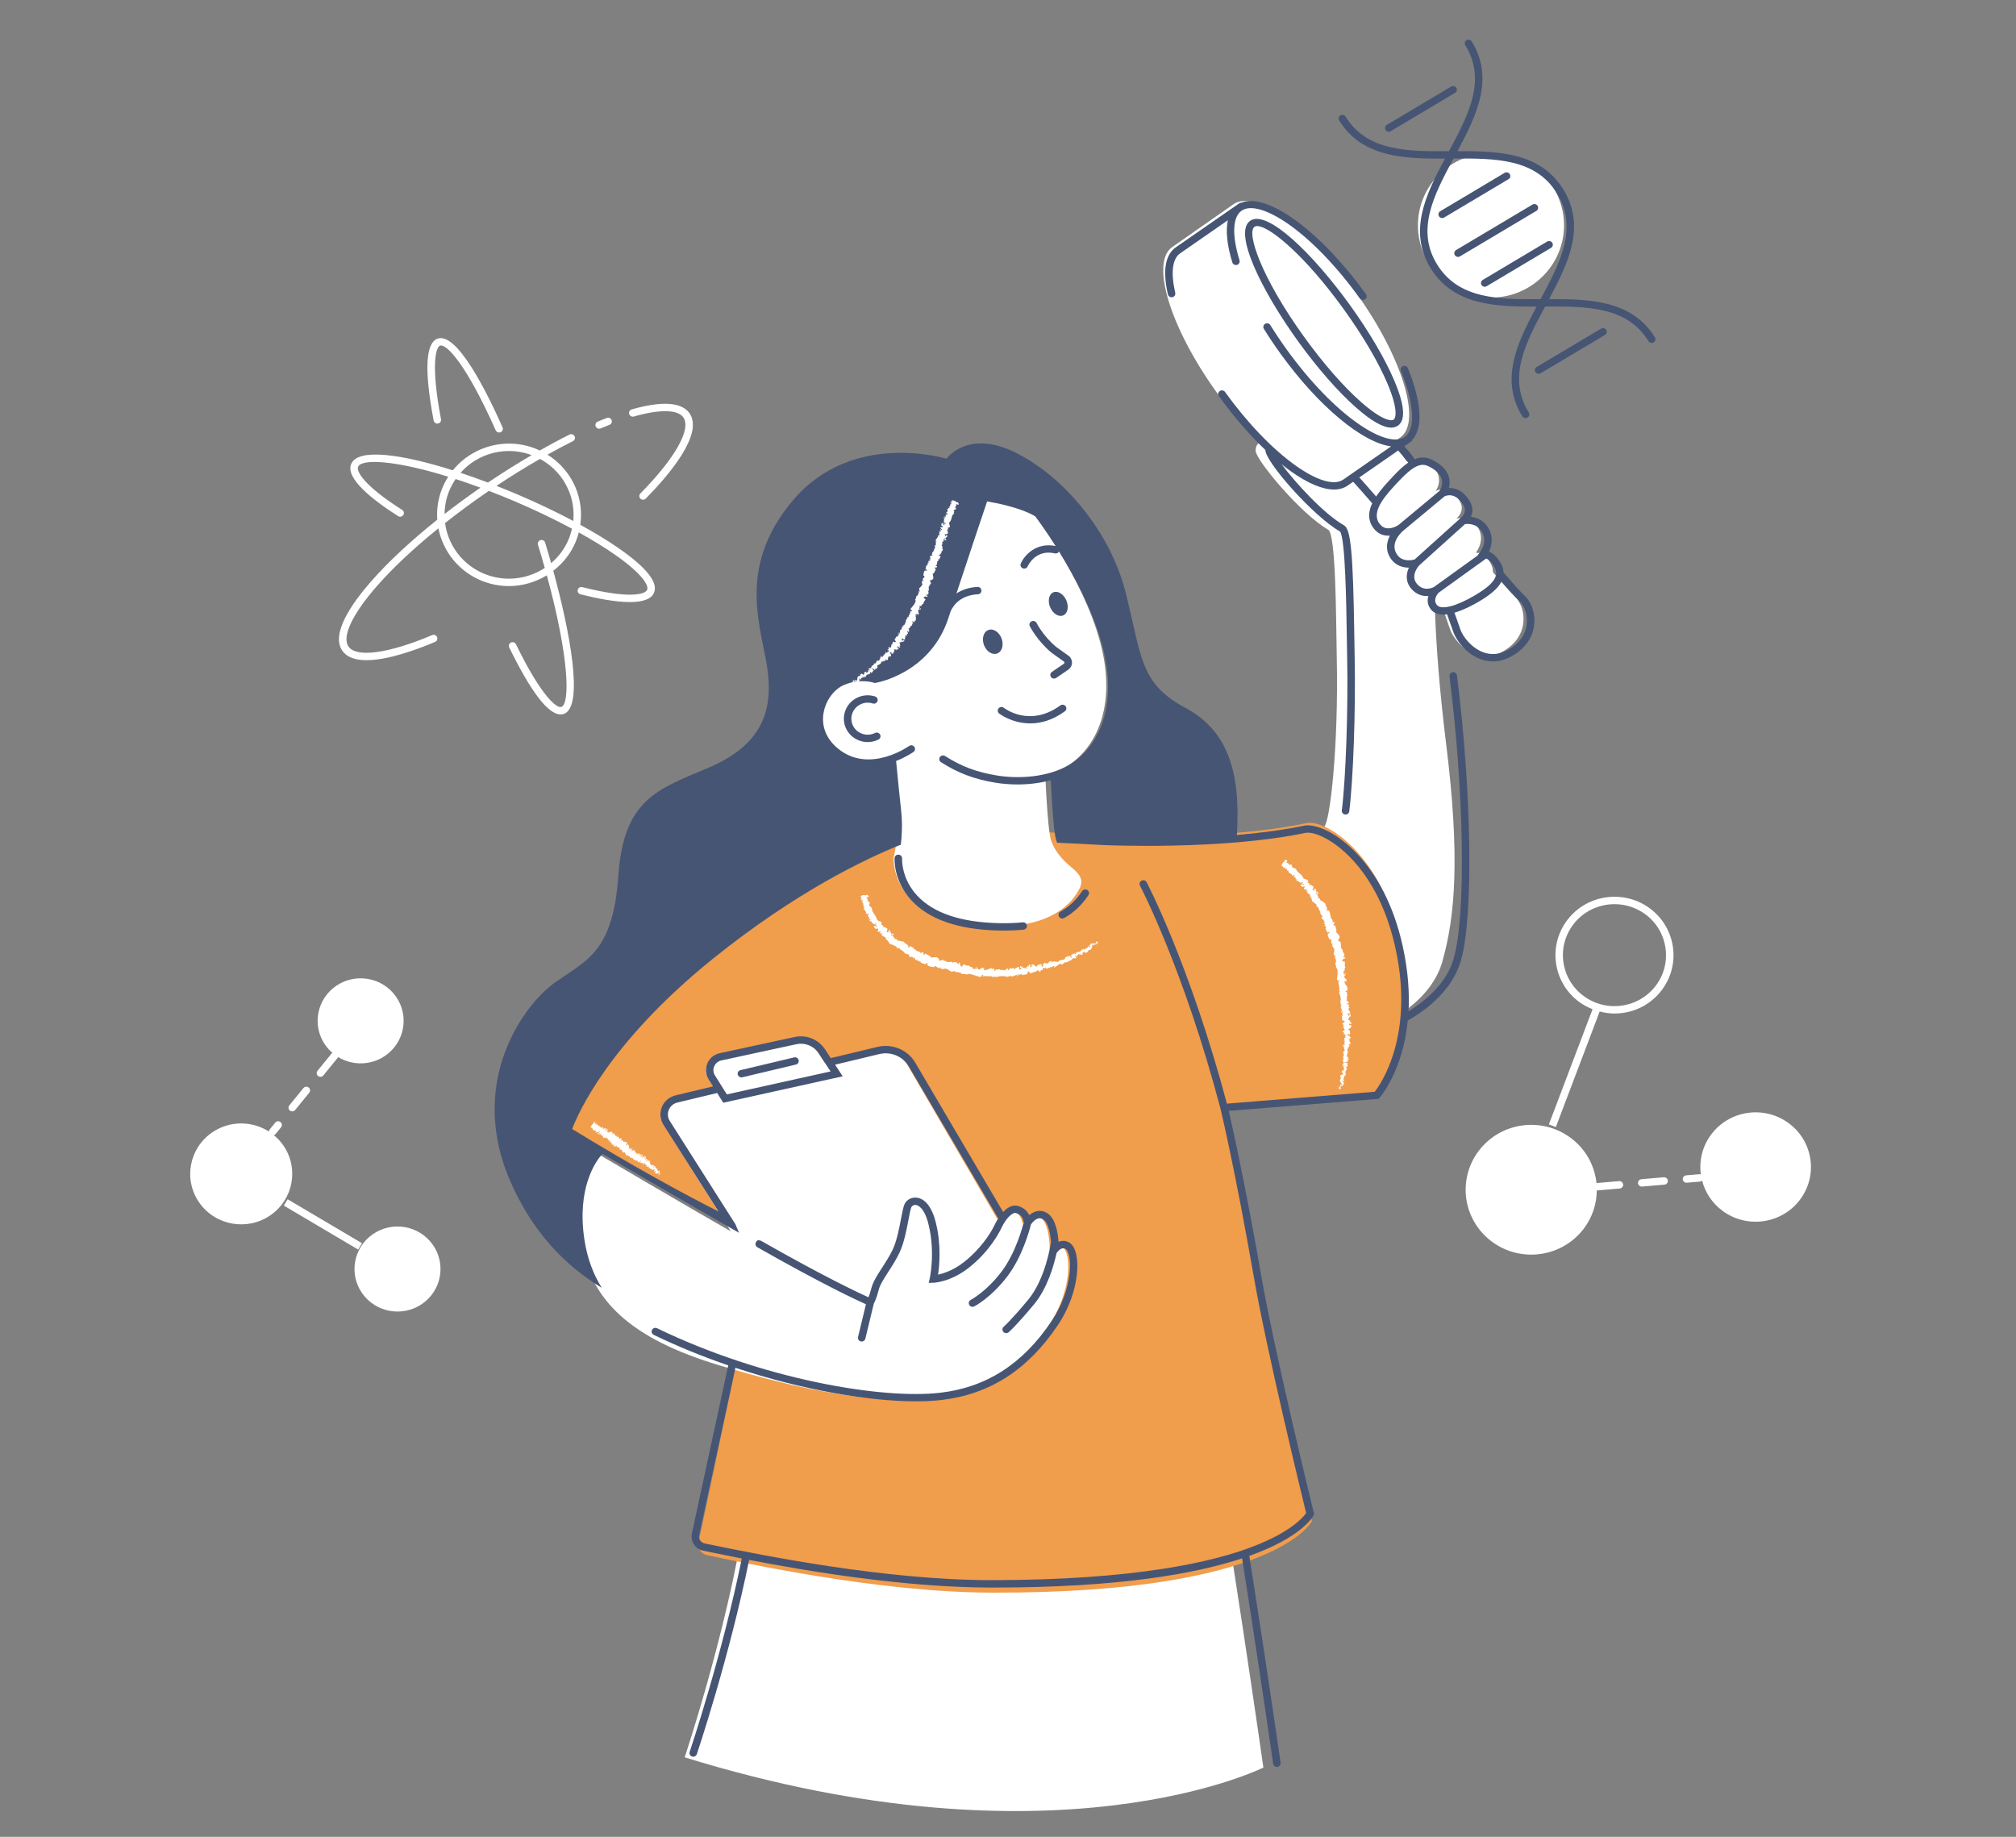 <svg xmlns="http://www.w3.org/2000/svg" xmlns:xlink="http://www.w3.org/1999/xlink" width="90" height="82" viewBox="0 0 90 82">
    <rect x="0" y="0" width="90" height="82" fill="#808080" stroke="none"/>
    <defs>
        <path id="qrv3bes7ba" d="M0 13.734s1.063-3.59 6.378-7.963C11.835 1.282 15.925.146 15.925.146l7.938.417s5.198.258 8.98-.55c.786-.168 3.348 1.27 4.217 5.453.922 4.433-1.015 6.66-1.015 6.66l-6.8.558s.631 2.642 1.495 7.703c.616 3.61 2.34 10.789 2.34 10.789s-1.575 3.222-14.257 3.194c-5.203-.012-11.285-1.376-12.742-1.673-.259-.053-.429-.3-.387-.562l2.885-13.624S5.435 17.145 0 13.734"/>
    </defs>
    <g fill="none" fill-rule="evenodd">
        <g>
            <g>
                <g>
                    <g>
                        <g fill="#FFF">
                            <path d="M0 58.805s2.23-6.667 2.841-11.923c.503-4.318 20.871-1.562 20.871-1.562s.67 4.177 1.213 7.77c.544 3.595.91 6.172.91 6.172S16.541 63.922 0 58.805M27.631 17.626s.644-.111.913-.35c.27-.237.648-3.59.568-7.53-.036-1.783-.033-5.541-.383-5.744C27.5 3.294 25.499.89 25.49.482c-.028-1.275 3.428.382 3.428.382l2.41 2.394 2.152 2.604s-.11 2.68.514 7.702c.623 5.021.408 7.698-.174 9.733s-3.092 2.985-3.092 2.985l-3.097-8.656z" transform="translate(-52, -209) translate(44, 200) translate(8, 9) translate(8.491, 1.77) translate(22.075, 17.876)"/>
                        </g>
                        <g transform="translate(-52, -209) translate(44, 200) translate(8, 9) translate(8.491, 1.77) translate(16.997, 34.96)">
                            <use fill="#F09D4C" xlink:href="#qrv3bes7ba"/>
                        </g>
                        <g fill="#FFF">
                            <path d="M40.61 21.784c-.795-2.91-3.006-5.786-3.006-5.786-.845-.52-2.366-.728-2.366-.728s-.97 2.872-1.758 5.34c-.784 2.451-3.115 2.817-3.115 2.817s-.654-.234-1.441.103c-.982.422-1.657 2.175-.175 3.237.9.645 1.894.428 2.539.159.08.853.174 1.816.238 2.382.135 1.187-.123 2.147-.123 2.147s-.199 2.959 4.437 3.07c2.176.053 3.374-.722 3.863-1.694.178-.354.05-.613-.344-.93-.36-.289-.879-.811-.98-1.444-.095-.597-.162-1.73-.205-2.675.338-.095.662-.223.949-.398 1.302-.795 2.284-2.691 1.488-5.6M21.097 43.317l5.629 8.932c.154.245.443.374.732.327l9.456-1.542c.498-.081.761-.63.508-1.064l-5.41-9.27c-.3-.514-.908-.771-1.492-.63l-8.981 2.173c-.478.116-.702.66-.442 1.074" transform="translate(-52, -209) translate(44, 200) translate(8, 9) translate(8.491, 1.77) translate(0, 5.064)"/>
                            <path d="M23.696 42.226l-.592-.953c-.223-.358-.022-.828.394-.918l3.334-.728c.45-.098.915.091 1.165.475l.662 1.016-4.963 1.108zM18.246 44.704s-1.214 1.184-.8 3.87c.414 2.686 2.268 4.355 6.127 5.529 3.859 1.174 7.153 1.772 9.709 1.476 2.556-.297 4.09-1.803 5.08-3.291.988-1.489.992-3.17.575-3.453-.296-.2-.565.136-.565.136s.017-1.145-.411-1.45c-.45-.32-.816.28-.816.28s0-.48-.482-.606c-.214-.056-.556.181-.834.778-.168.36-.625 1.098-1.399 1.71-.773.613-1.466.634-1.466.634s.26-1.151-.046-2.449c-.306-1.297-.96-1.113-1.084-.848-.124.266-.22 1.38-.53 2.043-.308.663-.819 1.234-.936 1.695-.117.462-.212.595-.212.595s-1.91-.855-5.31-2.806c-3.4-1.951-6.6-3.843-6.6-3.843M55.039 13.722c-.477-.23-.92.082-1.513.72-.593.64-1.314 1.42-.887 2.067.41.623 1.106.134 1.106.134s-.764.635-.29 1.301c.346.489.995.258.995.258s-.527.556-.113 1.053c.414.496.977.173.977.173s-.395.412-.085.779c.31.367 1.168.032 1.89-.395.888-.525 1.285-1 .874-1.602-.41-.602-.676-.27-.676-.27s.571-.598.161-1.242c-.33-.519-.95-.383-.95-.383s.417-.325.149-.777c-.47-.794-1.077-.45-1.077-.45s.598-.808-.561-1.366" transform="translate(-52, -209) translate(44, 200) translate(8, 9) translate(8.491, 1.77) translate(0, 5.064)"/>
                            <path d="M59.125 19.787c-.54-.502-3.539-4.11-4.288-5.271-.64-.992-1.07-1.45-1.182-1.564l.365-.255c.975-.682.1-3.566-1.957-6.442-2.057-2.875-4.515-4.653-5.49-3.97l-2.736 1.913c-.976.683-.1 3.567 1.956 6.442 2.057 2.875 4.515 4.653 5.49 3.97l.371-.258c.333.364 2.404 2.656 3.508 4.449.672 1.09.886 1.934 1.091 2.483.205.549 1.138 1.595 2.279 1.002 1.289-.67 1.134-1.998.593-2.5M65.425 37.173c-.37.486-.908.8-1.517.886-.608.085-1.214-.068-1.706-.433s-.81-.898-.897-1.5c-.086-.602.07-1.201.439-1.688.451-.594 1.143-.908 1.843-.908.481 0 .966.148 1.38.455 1.015.754 1.22 2.184.458 3.188m-.258-3.452c-1.162-.863-2.818-.63-3.69.519-.873 1.15-.638 2.787.524 3.65.188.14.393.244.605.329l-1.951 5.144.313.116 1.955-5.157c.214.055.432.09.656.09.124 0 .25-.008.376-.026.697-.097 1.314-.458 1.737-1.015.873-1.15.638-2.786-.525-3.65M71.369 43.313c-1.09-.81-2.638-.593-3.457.485-.406.535-.556 1.181-.472 1.795-.02-.006-.043-.01-.066-.008l-.59.051c-.09.008-.159.088-.151.179.007.086.08.15.166.15h.015l.59-.05c.036-.004.066-.02.092-.042.135.518.44.997.907 1.344 1.09.81 2.638.592 3.457-.486.819-1.078.599-2.609-.491-3.418M63.79 45.894l-.999.086c-.004 0-.007.002-.01.003-.081-.775-.473-1.516-1.152-2.02-1.294-.961-3.13-.703-4.102.576-.972 1.28-.71 3.095.583 4.056 1.294.96 3.13.703 4.102-.577.39-.513.578-1.114.583-1.71l.01.001h.015l.999-.086c.092-.008.16-.088.152-.179-.008-.09-.092-.158-.181-.15M65.786 45.722l-.998.086c-.092.008-.16.088-.152.179.008.086.08.15.166.15h.015l.998-.086c.092-.008.16-.088.152-.179-.008-.09-.089-.154-.18-.15M8.16 48.259c-.871.598-1.087 1.78-.483 2.642.605.861 1.801 1.075 2.672.477.871-.598 1.087-1.781.483-2.642-.605-.862-1.801-1.075-2.672-.477M4.15 44.287c-.12-.17-.261-.317-.415-.444.028-.01.055-.025.075-.05l.247-.303c.058-.07.047-.175-.025-.232-.072-.057-.177-.046-.235.025l-.247.303c-.023.028-.032.062-.034.095-.753-.481-1.755-.497-2.537.04-1.033.71-1.29 2.113-.572 3.135.717 1.022 2.136 1.275 3.17.566 1.033-.71 1.29-2.113.572-3.135M4.556 42.78c.049 0 .097-.02.13-.061l.629-.772c.058-.07.047-.175-.025-.232-.072-.057-.177-.046-.235.025l-.629.772c-.058.07-.047.175.025.232.031.025.068.036.105.036M5.814 41.237c.049 0 .097-.02.13-.061l.63-.772c.012-.015.02-.033.026-.05.63.384 1.456.389 2.104-.056.87-.597 1.087-1.78.482-2.642-.604-.861-1.8-1.074-2.672-.477-.87.598-1.087 1.781-.482 2.643.092.13.2.245.316.346-.012.009-.025.017-.035.029l-.629.772c-.058.07-.046.175.025.232.031.025.068.036.105.036M61.332 3.225c0 1.782-1.46 3.226-3.262 3.226-1.801 0-3.261-1.444-3.261-3.226 0-1.78 1.46-3.225 3.261-3.225 1.801 0 3.262 1.444 3.262 3.225" transform="translate(-52, -209) translate(44, 200) translate(8, 9) translate(8.491, 1.77) translate(0, 5.064)"/>
                            <path d="M7.67 48.667L4.35 46.704 4.179 46.987 7.499 48.95zM19.712 11.443c-.089.026-.14.117-.114.205.026.087.119.137.207.113 1.155-.332 1.96-.318 2.21.038.366.523-.369 1.825-1.917 3.396-.064.065-.063.17.003.233.032.032.075.047.116.047.044 0 .087-.016.12-.05 1.01-1.024 2.605-2.881 1.952-3.814-.346-.494-1.237-.552-2.577-.168M18.257 12.305c.022 0 .044-.004.065-.013.135-.056.267-.11.396-.16.086-.034.128-.13.094-.214-.034-.085-.132-.126-.217-.093-.132.051-.266.106-.403.163-.085.036-.125.133-.089.217.027.063.089.1.154.1M16.907 17.211c-.177.438-.454.806-.793 1.094-.09-.322-.181-.631-.269-.917-.026-.087-.12-.136-.208-.11-.088.027-.138.119-.112.206.11.36.21.701.304 1.036-.764.501-1.756.637-2.668.275-1-.397-1.652-1.29-1.783-2.28.6-.472 1.235-.943 1.903-1.4l.053-.035c.368.142.747.292 1.14.46.917.391 1.786.808 2.57 1.228-.035.15-.078.298-.137.443m-5.348-2.122c.078-.191.177-.37.291-.538.353.115.722.243 1.108.386-.557.385-1.092.778-1.602 1.175.004-.341.067-.687.203-1.023m1.542-1.559c.687-.29 1.445-.304 2.142-.046-.647.378-1.302.788-1.95 1.225-.412-.156-.823-.303-1.224-.436.28-.317.629-.572 1.032-.743m3.782 1.5c.193.447.265.923.218 1.393-.765-.407-1.609-.809-2.495-1.186-.31-.132-.622-.258-.934-.38.648-.432 1.3-.835 1.944-1.204.566.305 1.01.783 1.267 1.378m2.25 2.611c-.494-.342-1.077-.696-1.719-1.048.083-.569.01-1.151-.224-1.693-.26-.602-.692-1.097-1.24-1.438.384-.214.764-.418 1.134-.602.083-.04.116-.14.075-.222-.042-.08-.141-.114-.225-.073-.432.214-.879.458-1.33.712-.057-.027-.114-.055-.174-.079-.797-.316-1.67-.306-2.46.028-.496.21-.92.53-1.247.935-2.297-.728-4.226-.998-4.534-.29-.283.65.982 1.628 2.094 2.335.078.05.181.027.23-.05.05-.076.028-.179-.05-.228-1.735-1.103-2.053-1.73-1.968-1.926.16-.369 1.673-.285 4.025.444-.105.163-.196.336-.27.52-.187.459-.253.936-.22 1.4-1.171.935-2.187 1.878-2.955 2.755-.874.999-1.807 2.347-1.282 3.096.213.305.605.42 1.08.42.943 0 2.214-.458 3.06-.816.085-.036.124-.132.088-.216-.036-.085-.135-.123-.219-.088-1.948.823-3.38 1.02-3.734.512-.306-.436.166-1.442 1.26-2.692.72-.823 1.664-1.707 2.752-2.586.202 1.025.906 1.932 1.956 2.35.391.154.795.228 1.193.228.602 0 1.186-.174 1.691-.481.998 3.651 1.047 5.745.646 5.877-.197.063-.872-.438-2.024-2.799-.04-.082-.14-.116-.223-.077-.083.04-.117.139-.077.22.969 1.987 1.739 2.99 2.293 2.99.047 0 .092-.006.136-.02.933-.306.264-3.735-.462-6.393.433-.334.79-.774 1.008-1.313.054-.131.095-.265.13-.4.593.33 1.133.659 1.593.979 1.218.846 1.546 1.383 1.458 1.587-.09.203-.798.406-2.894-.123-.09-.023-.18.03-.203.12-.023.088.03.177.12.2.732.185 1.558.347 2.204.347.536 0 .948-.111 1.08-.413.198-.457-.33-1.126-1.573-1.989M11.063 12.074c.09-.017.15-.103.133-.193-.464-2.457-.228-3.224-.038-3.286.281-.089 1.174.838 2.48 3.781.028.062.089.099.153.099.023 0 .046-.005.067-.014.085-.037.123-.134.086-.218-.71-1.6-2.03-4.244-2.891-3.962-.548.18-.61 1.412-.185 3.661.017.09.104.147.195.132" transform="translate(-52, -209) translate(44, 200) translate(8, 9) translate(8.491, 1.77) translate(0, 5.064)"/>
                        </g>
                        <g fill="#475574">
                            <path d="M42.078 10.04c-.956-1.545-.153-3.094.729-4.732 1.888-.011 3.66.003 4.616 1.548.956 1.544.152 3.093-.73 4.73-1.888.012-3.66-.002-4.615-1.546m9.721 3.25c-1.02-1.647-2.882-1.716-4.725-1.706.858-1.601 1.656-3.251.635-4.9-1.02-1.647-2.88-1.715-4.725-1.705.859-1.602 1.656-3.252.636-4.9-.048-.077-.151-.102-.23-.055-.08.047-.105.148-.057.226.956 1.544.153 3.093-.729 4.73-1.889.012-3.66-.002-4.616-1.546-.048-.078-.15-.103-.23-.055-.08.047-.105.148-.057.226 1.02 1.647 2.88 1.715 4.726 1.706-.858 1.601-1.656 3.252-.636 4.9 1.02 1.647 2.881 1.716 4.726 1.706-.859 1.601-1.656 3.251-.636 4.9.031.05.087.078.143.078.03 0 .06-.007.087-.024.08-.047.105-.148.057-.226-.957-1.544-.153-3.094.729-4.73 1.887-.013 3.66.002 4.616 1.547.031.05.086.078.143.078.03 0 .06-.007.087-.023.08-.047.105-.149.056-.227" transform="translate(-52, -209) translate(44, 200) translate(8, 9) translate(8.491, 1.77) translate(13.59, 0)"/>
                            <path d="M46.562 7.418c-.048-.077-.15-.102-.23-.055l-3.409 2.03c-.079.048-.104.15-.056.227.031.05.087.079.143.079.03 0 .06-.008.088-.024l3.408-2.03c.08-.047.104-.149.056-.227M45.32 6.002c-.049-.077-.151-.102-.231-.055L42.215 7.66c-.079.047-.104.148-.056.226.031.05.087.079.144.079.03 0 .059-.008.086-.024l2.874-1.712c.08-.047.104-.148.056-.226M49.394 12.902l-2.873 1.711c-.08.047-.104.149-.056.226.031.051.086.08.143.08.03 0 .06-.008.087-.025l2.873-1.711c.08-.047.105-.149.056-.226-.047-.078-.15-.102-.23-.055M47.218 9.07c-.048-.078-.15-.103-.23-.056l-2.874 1.712c-.079.047-.104.148-.056.226.031.05.087.079.143.079.03 0 .06-.008.087-.024l2.874-1.712c.079-.047.104-.148.056-.226M39.917 4.11c.03 0 .06-.008.087-.024l2.873-1.711c.08-.047.105-.149.056-.226-.047-.078-.15-.103-.23-.056L39.83 3.805c-.079.047-.104.148-.056.226.032.051.087.08.144.08M11.017 46.327c.013 0 .026-.001.04-.004l2.393-.569c.09-.021.145-.11.123-.198-.021-.088-.112-.143-.202-.121l-2.393.568c-.09.021-.146.11-.124.198.019.076.087.126.163.126M30.259 11.496c.09-.02.146-.108.126-.197-.206-.893-.13-1.517.217-1.757l2.133-1.48c-.103.468-.04 1.106.198 1.882.027.087.12.136.21.11.088-.026.138-.118.111-.205-.345-1.125-.31-1.931.094-2.213.792-.547 3.1.895 5.278 3.915.032.045.084.07.137.07.033 0 .067-.01.096-.03.076-.053.094-.156.04-.23-2.057-2.853-4.453-4.576-5.594-4.07l-.013-.018-.137.095-2.747 1.905c-.47.327-.592 1.053-.35 2.099.02.088.11.144.2.124" transform="translate(-52, -209) translate(44, 200) translate(8, 9) translate(8.491, 1.77) translate(13.59, 0)"/>
                            <path d="M40.133 16.964c-.118.082-.555.006-1.452-.786-.79-.697-1.691-1.728-2.54-2.904-1.922-2.667-2.587-4.663-2.217-4.92.031-.022.072-.032.12-.032.537 0 2.11 1.278 3.87 3.722.849 1.176 1.54 2.353 1.947 3.315.463 1.095.388 1.524.272 1.605M33.73 8.086c-.762.528.499 3.105 2.137 5.378.862 1.195 1.781 2.246 2.588 2.958.677.598 1.203.898 1.572.898.115 0 .214-.03.298-.087.354-.246.302-.919-.156-2-.415-.984-1.12-2.183-1.981-3.379-1.639-2.273-3.697-4.297-4.458-3.768M22.188 27.398c.241.092.46-.066.488-.353.028-.287-.144-.594-.385-.686-.24-.092-.46.067-.488.354-.028.287.144.594.385.685M25.152 25.704c.233.085.428-.078.434-.363.007-.285-.177-.584-.41-.669-.235-.084-.429.078-.435.363-.007.285.177.585.41.67M24.848 27.357l.553.397c.023.012.04.035.04.057 0 .008.002.03-.038.056l-.523.358c-.076.052-.095.154-.042.229.033.046.084.07.138.07.033 0 .066-.01.095-.03l.521-.356c.124-.082.19-.206.184-.342-.007-.137-.089-.264-.196-.32l-.523-.375c-.567-.481-.86-1.053-.862-1.058-.042-.082-.142-.115-.225-.075-.083.04-.117.139-.076.22.013.026.323.635.954 1.17M22.498 29.853c-.058.07-.047.174.025.23.008.007.57.441 1.39.441.453 0 .983-.131 1.543-.538.075-.055.09-.157.035-.23-.055-.073-.16-.089-.234-.035-1.363.992-2.477.143-2.524.107-.072-.057-.177-.046-.235.025M16.984 30.952c-.36.177-.798.036-.979-.315-.182-.352-.037-.783.321-.96.174-.087.37-.102.556-.042.088.028.183-.019.212-.105.029-.086-.02-.18-.107-.208-.27-.087-.559-.065-.812.06-.524.26-.734.89-.47 1.403.129.25.348.434.619.52.109.036.22.053.332.053.165 0 .328-.038.48-.113.082-.04.115-.14.074-.22-.043-.082-.143-.115-.226-.073M26.46 37.964c-.079-.049-.182-.027-.233.049-.261.396-.578.695-.969.916-.08.046-.108.146-.061.225.03.053.087.082.145.082.028 0 .057-.007.083-.022.438-.247.793-.582 1.084-1.022.05-.076.028-.178-.05-.228M23.58 39.405c-.331.033-.701.046-1.098.036-1.675-.04-2.89-.452-3.613-1.224-.724-.773-.679-1.65-.678-1.659.005-.09-.065-.168-.157-.174-.093-.009-.172.062-.178.153-.003.041-.058 1.017.76 1.896.786.844 2.084 1.294 3.858 1.337l.268.003c.31 0 .602-.013.871-.04.092-.01.16-.09.15-.18-.01-.09-.087-.155-.184-.148" transform="translate(-52, -209) translate(44, 200) translate(8, 9) translate(8.491, 1.77) translate(13.59, 0)"/>
                            <path d="M39.292 46.97l-6.6.529c-1.655-6.207-3.565-9.847-3.584-9.884-.043-.08-.144-.111-.226-.07-.082.042-.114.142-.072.222.02.036 1.94 3.697 3.592 9.943v.002c.006.026.64 2.643 1.495 7.543.58 3.321 2.154 9.795 2.332 10.522-.123.176-.667.832-2.336 1.48-1.798.7-5.293 1.517-11.772 1.515-4.787-.011-10.25-1.13-12.307-1.55l-.428-.087c-.171-.034-.284-.194-.258-.356l1.62-7.488c3.041 1.01 6.004 1.498 8.064 1.498.41 0 .785-.02 1.117-.058 2.17-.25 3.877-1.345 5.22-3.35 1.025-1.53 1.055-3.311.532-3.663-.18-.12-.358-.11-.505-.048-.028-.39-.127-1.015-.472-1.259-.151-.107-.32-.146-.485-.113-.14.028-.257.102-.35.18-.086-.172-.245-.344-.522-.416-.205-.054-.433.05-.645.275L18.78 45.67c-.337-.572-1.029-.862-1.683-.705l-2.09.502-.262-.4c-.287-.437-.828-.656-1.346-.544l-3.347.724c-.252.055-.455.22-.556.454-.101.234-.082.492.054.708l.2.32-1.668.4c-.281.068-.506.257-.615.52-.11.264-.085.554.069.796l2.457 3.867c-1.45-.733-3.672-1.927-6.532-3.68.24-.642 1.615-3.842 6.295-7.61 3.704-2.98 6.799-4.452 8.378-5.083.007-.059.014-.122.02-.188l.003-.027.013-.153h-.002c.024-.334.029-.73-.02-1.162-.06-.527-.147-1.4-.224-2.206.463-.184.77-.4.777-.405.074-.054.09-.156.035-.23-.055-.073-.16-.088-.234-.034-.017.012-1.674 1.186-3.044.212-.576-.41-.855-.975-.787-1.591.066-.589.449-1.143.93-1.348.715-.304 1.318-.101 1.325-.1l.04.015.042-.007c.025-.003 2.452-.409 3.26-2.918l.09-.278c.131-.287.453-.718 1.218-.759.092-.004.163-.082.158-.173-.005-.09-.088-.164-.177-.155-.407.022-.71.139-.94.293.596-1.82 1.204-3.617 1.37-4.11.384.063 1.48.27 2.147.665.085.112.453.607.91 1.326-.878-.18-1.4.426-1.554.779-.037.083.003.18.088.216.021.009.044.013.066.013.065 0 .127-.037.154-.1.014-.032.352-.78 1.216-.58.076.018.15-.02.184-.084.675 1.088 1.49 2.6 1.907 4.11.79 2.864-.215 4.664-1.42 5.393-.993.602-2.346.65-3.28.493-.902-.15-1.567-.402-2.295-.866-.077-.05-.182-.028-.232.048-.05.077-.029.178.05.228.758.484 1.482.758 2.42.914.3.05.64.08.997.08.48 0 .992-.056 1.484-.189.043.903.108 1.933.198 2.492.016.102.046.2.082.295l2.054.106c.052.002 5.274.244 9.041-.543.187-.04.595.038 1.136.385.649.415 2.23 1.716 2.892 4.834.82 3.854-.67 5.99-.94 6.338zm-28.925.117l-.531-.849c-.078-.124-.09-.273-.031-.407.058-.135.174-.23.32-.261l3.347-.724c.066-.015.133-.022.2-.022.314 0 .617.156.791.422l.535.815-4.63 1.026zm32.408-18.85c-.092.011-.157.093-.146.183.66 5.265.74 10.685.184 12.607-.32 1.11-1.264 1.886-2.012 2.35.043-.81-.014-1.746-.24-2.813-.689-3.239-2.354-4.606-3.038-5.043-.532-.34-1.051-.5-1.388-.431-.942.196-1.976.328-2.997.415.172-2.806-.397-4.66-2.312-5.683-2.037-1.087-1.939-2.31-2.652-5.132-.713-2.822-2.863-5.26-4.967-6.278-2.104-1.018-3.034.297-3.034.297s-4.179-1.291-6.84 1.84c-2.659 3.13-1.328 5.865-1.128 7.755.2 1.89-.446 3.265-2.694 4.215-2.248.95-3.752 1.404-3.987 4.798-.235 3.393-1.395 3.77-2.813 4.763-1.417.992-3.961 4.482-1.99 8.931.961 2.17 2.352 3.67 4.063 4.71-.393-.63-.648-1.333-.771-2.128-.361-2.325.513-3.52.747-3.791.035-.041.057-.063.057-.063l.648.38.106.061.208.122h.001c.595.347 1.427.83 2.393 1.389l.06.035.385.222.064.037c.55.318 1.134.653 1.736.998l.014.007.479.274c-.054-.13-.111-.268-.165-.393-.002 0-.003 0-.004-.002l-.379-.595-2.543-4.002c-.095-.151-.111-.332-.043-.497.069-.165.209-.283.385-.325l1.773-.426.272.435 5.333-1.18-.34-.519 1.977-.474c.51-.123 1.05.103 1.313.55l3.993 6.787c-.059.092-.116.191-.169.303-.198.422-.672 1.106-1.356 1.643-.471.37-.912.511-1.162.564.062-.407.146-1.298-.088-2.28-.227-.954-.642-1.135-.87-1.157-.226-.024-.446.093-.534.282-.057.12-.1.343-.159.65-.085.445-.19.997-.372 1.384-.134.284-.306.55-.473.808-.209.323-.406.629-.477.908-.052.2-.098.333-.132.417-.46-.208-2.012-.937-4.795-2.522-.028-.016-.058-.02-.088-.02l.002-.007c-.051-.005-.112.01-.146.097-.04.077-.013.171.064.215 2.85 1.623 4.416 2.353 4.849 2.547l-.352 1.462c-.022.088.034.177.125.198.013.003.026.004.038.004.076 0 .145-.05.163-.126l.378-1.57c.039-.067.122-.238.219-.614.058-.229.242-.512.436-.813.164-.254.35-.542.493-.847.2-.423.31-.998.398-1.46.048-.252.094-.49.133-.574.021-.044.095-.105.196-.092.087.008.386.1.577.905.295 1.238.048 2.355.046 2.366l-.047.207.216-.007c.03-.001.761-.031 1.572-.668.941-.74 1.374-1.598 1.451-1.762.267-.568.554-.708.642-.684.317.082.354.358.358.428-.042.17-.355 1.362-.995 2.2-.682.895-1.359 1.247-1.366 1.251-.082.042-.114.141-.071.222.03.056.088.088.149.088.026 0 .052-.005.077-.018.03-.015.747-.387 1.48-1.345.679-.89.998-2.103 1.05-2.314.053-.078.19-.241.344-.272.073-.013.146.005.221.058.21.148.306.635.334 1.033-.008.015-.015.032-.018.05-.002.016-.232 1.564-1.002 2.489-.783.941-1.09 1.204-1.093 1.206-.07.06-.078.163-.017.232.033.038.08.057.127.057.038 0 .077-.012.108-.04.013-.01.325-.274 1.135-1.247.6-.722.888-1.75 1.006-2.29l.063-.077c.007-.009.175-.213.34-.102.315.212.346 1.766-.623 3.212-1.285 1.918-2.913 2.966-4.978 3.204-2.621.303-7.942-.606-12.638-2.88-.083-.04-.184-.006-.225.075-.041.081-.007.18.076.22 1.089.527 2.21.98 3.326 1.363L8.8 66.72c-.056.345.172.669.52.738l.427.087c.341.07.778.159 1.288.26-.883 4.337-2.309 8.58-2.327 8.633-.029.086.02.18.107.208.018.005.035.008.053.008.07 0 .135-.044.159-.113.018-.053 1.449-4.312 2.336-8.673 2.617.504 6.9 1.225 10.758 1.234h.166c5.568 0 8.99-.612 11.083-1.303.155.985.317 2.024.469 3.016.542 3.543.914 6.128.918 6.153.012.082.084.142.166.142.008 0 .015 0 .023-.002.092-.013.156-.096.143-.186-.004-.025-.376-2.61-.918-6.156-.155-1.013-.32-2.073-.478-3.077 2.337-.834 2.832-1.74 2.867-1.81l.027-.054-.015-.058c-.017-.07-1.734-7.073-2.344-10.567-.727-4.173-1.297-6.697-1.455-7.377l6.688-.536.045-.05c.058-.066 1.038-1.211 1.261-3.446.819-.467 1.984-1.34 2.37-2.673.566-1.96.491-7.435-.174-12.737-.012-.09-.096-.156-.187-.143z" transform="translate(-52, -209) translate(44, 200) translate(8, 9) translate(8.491, 1.77) translate(13.59, 0)"/>
                            <path d="M46.073 26.122c-.047.339-.24.813-.894 1.15-.35.18-.703.205-1.05.075-.537-.203-.9-.71-1.003-.984-.04-.106-.08-.222-.123-.35-.045-.13-.096-.276-.153-.43.385-.112.784-.317 1.074-.487.553-.325.878-.611 1.026-.904.362.414.648.729.788.857.256.236.39.667.335 1.073m-4.003-.88c-.197-.231.023-.496.07-.548l2.122-1.528c.05.01.16.06.315.285.116.169.156.321.123.468-.06.267-.362.55-.948.895-.83.486-1.489.654-1.682.428m-.895-.947c-.31-.37.077-.799.105-.828l2.041-1.84c.12-.015.512-.035.736.315.316.492-.072.957-.134 1.027-.01.009-.015.016-.017.018-.01.014-.017.029-.023.044l-1.945 1.401c-.06.032-.457.227-.763-.137M40.297 23c-.38-.53.236-1.053.262-1.075l1.849-1.537c.084-.04.49-.195.842.393.187.313-.079.538-.109.562l-.004.005-.006.003-2.058 1.855c-.117.033-.54.123-.776-.206m-.497-1.192c-.127-.025-.232-.1-.319-.232-.359-.54.324-1.27.874-1.857.619-.66.977-.846 1.322-.68.344.163.547.361.606.587.063.243-.061.46-.096.514l-1.837 1.528c-.024.016-.291.189-.55.14m-1.197-2.263l1.735-1.204c.097.106.25.284.447.543-.24.162-.467.388-.677.613-.26.277-.543.581-.754.897-.323-.372-.588-.67-.751-.849m7.364 5.264c-.149-.137-.493-.519-.923-1.018-.006-.173-.068-.348-.19-.524-.149-.217-.305-.354-.463-.407.14-.294.205-.697-.05-1.094-.21-.328-.516-.436-.756-.466.085-.183.11-.423-.046-.685-.303-.508-.67-.61-.937-.6.036-.132.05-.292.007-.465-.082-.326-.346-.598-.786-.808-.257-.122-.504-.11-.74-.017-.202-.267-.36-.455-.469-.575l.347-.24-.016-.023c.51-.515.455-1.667-.173-3.221-.034-.085-.131-.126-.217-.093s-.128.13-.094.214c.596 1.477.661 2.607.17 2.949-.791.548-3.1-.894-5.279-3.914-.256-.356-.5-.72-.723-1.08-.048-.079-.15-.103-.23-.056-.08.047-.105.148-.057.226.228.368.476.738.737 1.1 1.72 2.386 3.679 3.983 4.942 4.146l-2.137 1.483c-.405.28-1.19.044-2.153-.647-1.027-.736-2.136-1.897-3.125-3.267-.053-.074-.158-.092-.233-.04-.076.053-.094.156-.04.23.656.91 1.367 1.728 2.074 2.4v.002c.012.546 2.15 2.967 3.333 3.638.238.284.283 3.282.304 4.723l.015.88c.048 2.341-.059 5.413-.238 6.848-.011.09.054.173.146.183l.02.002c.084 0 .157-.061.167-.145.18-1.447.288-4.54.24-6.894-.005-.257-.01-.556-.014-.879-.056-3.745-.154-4.818-.456-4.99-.916-.523-2.166-1.893-2.791-2.73.134.108.267.21.4.305.76.545 1.424.824 1.94.824.233 0 .437-.058.605-.175l.25-.173c.17.188.478.53.85.963-.167.354-.206.713.022 1.056.138.209.32.335.54.376.077.015.154.017.227.011-.154.298-.21.676.055 1.047.21.294.524.381.794.382-.123.267-.165.617.1.933.235.28.523.348.769.333-.056.19-.047.411.128.616.131.154.32.215.538.215.054 0 .111-.006.169-.013.061.166.117.324.165.463.045.13.086.25.127.359.128.34.552.934 1.197 1.177.184.069.37.103.558.103.258 0 .517-.065.767-.194.61-.314.99-.81 1.07-1.396.072-.515-.1-1.048-.437-1.358" transform="translate(-52, -209) translate(44, 200) translate(8, 9) translate(8.491, 1.77) translate(13.59, 0)"/>
                        </g>
                        <g fill="#FFF">
                            <path d="M15.567 1.649c.005-.008.009-.018.013-.03.016.004.03.012.027.018-.009-.007-.024.006-.04.012m.202-.938c-.015.035.05.038.08.058 0 .048-.05.003-.085.006.006.032.05.072.04.09-.01-.002-.014 0-.024-.008.034.045-.03.083.015.136h-.015c.03.005.06.015.08.024-.004.016.026.043-.014.034.005-.009-.01-.015-.02-.024l.01.022c-.06-.005-.01-.029-.05-.044.005.039.035.093.01.112-.054-.015.005-.064-.055-.05l.035-.03c-.094-.002.015-.02-.085-.027-.034.044.006.066-.028.11.024.022.044.012.07.035.026.09-.154.007-.104.085.03.026.096.056.046.08l-.055-.034c-.024.046.076.06.016.095-.02-.018-.005-.045-.015-.04-.06.015.025.035.016.06l-.055-.013c-.011.054.006.125-.005.186-.015-.009-.028-.025-.049-.017 0 .082-.063.152-.12.211l.036.043c-.003.006-.025.004-.031-.006-.028.021.028.012.042.032-.003.016-.034.01-.045-.004.022.062.035.167-.032.2l-.01-.014c-.033.032.077.077.022.099l-.006-.01c-.05.079-.042.188-.134.23.061.035-.06.075.03.112-.062.033-.074.013-.13.072-.01.017.05.048.051.074l-.049-.016.04.048-.063-.003.005.026c.006-.008.028-.011.042-.005.01.04-.063.07-.088.062l.014.094c-.019-.009-.02-.024-.03-.039.035.059-.053-.01-.022.044.013-.001.028.013.038.017-.036.01-.052.054-.05.09l-.032-.017c-.028.056-.025.13-.048.196.023-.019.08.006.078.027l-.053-.01c.027.024.026-.013.056.025-.014.023-.064-.002-.076-.022l.008.036c-.016-.003-.022-.013-.04-.021.027.022-.07.035-.02.07l-.016-.003c-.023.066-.016.102-.03.157.043.015.027.034.057.061-.027.035-.076.068-.088.117.01.04.034.022.056.046-.042-.01-.054.038-.075.004-.012.06-.016.076-.006.16.019-.004.029-.01.041-.001.003.015-.027.024-.045.016l-.003-.005c.034.101-.18.151-.115.243l-.003-.005.022.082c-.017.028-.024-.029-.057-.014.045.094-.046.112-.02.186-.136.007-.049.16-.146.194l.03.006c.02.025-.024.013-.034.022.022.006.03-.007.043.007-.012.145-.138.255-.225.37-.028.043.127.089.036.12l-.042-.04c.016.123-.09.194-.092.308-.008-.011-.023-.019-.018-.027-.046 0-.04.069-.012.085-.01.012-.028-.01-.047-.01-.031.008.018.072-.022.063-.006-.001-.008-.011-.009-.016.01.021-.036.055.01.066-.037.023-.018.075-.056.088.036.045-.054.045.004.087-.063-.04-.088.027-.071.066-.016-.019-.032.005-.054-.02-.014.025-.016.054.02.07-.104-.005.004.127-.108.089-.01.093-.031.172-.063.242-.06-.045.043-.072-.024-.113-.016.074.012.144-.045.192-.02.008-.02-.028-.027-.04-.017.075-.087.107-.091.182-.006-.004-.008-.014-.009-.023-.005.012-.026.017.002.036v-.015c.052.014.052.102.07.12-.063-.076-.06.034-.135-.068 0 .01.006.028.025.04-.013.006-.026.001-.038-.024-.014.046.024.056-.002.087-.013-.01-.013-.02-.025-.036.012.036.024.072-.01.09-.006-.008-.018-.013-.012-.02-.033.048.002.132-.063.162-.043-.06-.033.002-.082-.035l-.009.038.033.01c-.022.022-.006.071-.04.077l-.003-.033-.03.05.04-.008c.003.044.06.048.02.068.001-.01-.022.022-.06.01.005.024.01.05-.018.056-.018-.009-.047-.049-.06-.055.029.046-.037.063-.01.114-.005-.013-.028-.035-.035-.038l.023.037c-.02.002-.026 0-.044-.02-.034.026.067.043.008.058 0-.005-.006-.008-.005-.019-.047.026-.05.09-.098.109-.054-.034.018-.04-.031-.065-.04.055-.046.151-.103.188l.014-.004c.055.069-.065.004-.06.057.001-.01-.026-.043-.021-.034-.042.021-.052.078-.084.144l-.009-.022c-.033.004-.059.04-.087.051.009.022-.006.03.024.048-.15-.034-.08.164-.212.135.008-.006.005-.03-.001-.025l-.037.06c.029.025.022.011.052.025.008.023.005.048-.008.06.007-.04-.04-.047-.063-.055.009.007.013.02.022.028-.07-.029.045.063-.02.059l-.012-.017c-.007.02-.003.05-.021.058-.035-.029.001-.028-.021-.057-.02.02.011.099-.036.08.001-.017.014-.027.015-.044-.054-.023-.048-.011-.068-.005h.002l-.05.01.017.003c.046.111-.04.06-.029.147-.01-.083-.02-.037-.049-.078-.017-.004-.04-.005-.045-.02.008.046-.049-.003-.036.062-.011-.012-.02.013-.04-.022-.015.026.022.018.032.035 0 .07-.12.008-.125.105-.025.056-.001.106-.026.157-.03-.012-.023-.056-.023-.056-.036-.003-.05.012-.06.041-.005-.014-.016-.02-.033-.03-.014.014.023.055-.013.05-.006-.017-.018-.043-.02-.064-.011.026-.014.064-.027.09-.02-.02-.011-.044-.014-.064-.016.026-.046.06-.029.103l.024.003c-.007.008-.025-.029-.024-.04 0-.042.038-.006.048.007l-.01.018c.07.068.052-.052.085-.068l.027.065-.003-.068c.017.01.044.038.035.057.04.013.004-.033.045-.015.005.003.006.006.006.01l.009-.031c.004.014.032.037.013.038.061.005.03-.085.075-.053v.006c.037-.056-.025-.044-.023-.12l.1.08-.025-.043c.006-.003.02-.008.03.01-.002-.042-.017-.015-.026-.05.053.018.057-.068.112-.009-.015-.037-.043-.005-.032-.046.06.062.022-.035.069-.022.02.04-.016.039.032.052-.034-.07.054-.022.064-.048-.037-.048.026-.053.045-.094.01.017.082-.022.124-.03l.006.008c-.033-.051.004-.068.017-.096.023.029.028.043.027.065l.02-.018c-.007-.018-.008-.031.001-.048l.025.039c.025-.026.02-.087.074-.095-.026-.033-.106-.064-.088-.117.017.016.044.044.04.06.002-.006 0-.024.012-.022l.011.04c.028 0-.013-.03.002-.038.022.024.025.009.04.03 0 .005-.02 0-.016.013.018-.008.049-.008.071.005-.014-.013-.03-.033-.022-.045.025-.026.035.02.062.019-.009-.023.024-.02-.009-.057.008-.007.025.008.037.015 0-.028.06-.063.009-.087h-.006v-.003c.012-.076.112-.065.142-.12l.011.011c.013-.038.049-.064.042-.107.008-.008.04.003.05.02.01-.028 0-.043.047-.052 0 .04.024.011-.005.035.035-.016.06-.003.054-.062.021.039.058.018.06-.003l-.039-.003c.01-.018.024-.027.038-.036l.034.044c.102-.006.008-.173.128-.138-.015-.04-.047.01-.068-.033.028-.02.11.008.117 0 .055-.014-.03-.086.018-.108-.019-.008-.062-.038-.052-.077.028-.02.09.023.087.05-.004.007-.011.006-.016.001-.002.013-.005.029.02.033l-.012-.016c.026 0 .056-.035.073-.006.003-.031-.017-.03-.037-.022.05-.014.047-.049.09-.071-.013-.002-.035-.012-.03-.017.06-.035-.011-.046.01-.086.04 0 .05.053.059.002.033-.008.044.029.05.048-.004-.056.067-.044.088-.058l-.002.027c.001-.016.008-.024.015-.032l-.039-.015c.014-.006.021-.014.034-.004-.012-.026-.058-.033-.07-.074.027-.001.016-.053.061-.026-.048.03.045.028.023.068 0-.01.008-.018.021-.024.006.002.008.008.008.013.069-.01-.032-.055.002-.094.02.023.052.024.053.014-.014.016-.045-.023-.051-.051.038-.013.008-.04.02-.052l-.02.01c-.02-.024-.006-.035 0-.06.02.013 0 .027.013.026-.026-.051.078-.015.071-.065.026-.002.046.031.065.027-.006-.055.06-.012.06-.065-.04-.013-.034-.006-.047-.052l-.02.073-.02-.07c-.012.017-.006.05-.018.057-.014-.037-.007-.029-.04-.04.065.011.006-.066.058-.07l.08.058c.065-.016.011-.102.07-.14l-.026.007c-.027-.029.018-.036.016-.063.026.02.043.016.065.02-.02-.013.028-.04-.023-.08l.052-.002c.043-.035-.046-.101-.01-.137.022.032.054.024.057.067.01-.015.023-.024.004-.036.023.002-.012-.063.023-.06-.009-.014-.037-.033-.024-.048.007.002.014.009.014.009-.014-.009-.003-.037-.043-.041.117.01.07-.126.166-.123.008-.038.02-.082.035-.112.007.006.014.007.008.011.049-.026-.07-.07-.014-.099.06.002.012.038.038.033.098.044.017-.063.09-.065l.002.01c.045-.006-.005-.076.023-.11 0 0 .008.005.015.006-.037-.052-.03-.111-.026-.156.033.03.012.027.054.038.002-.02-.064-.024-.06-.064.027 0 .056-.017.1-.002l-.013.034c.06.008.017-.043.034-.056l.023.013c.015-.054-.044-.08-.015-.133l-.02-.002c-.047-.055.044-.01.013-.058l.064.017c-.006-.027-.026-.092-.025-.132.04.039.042.088.058.125.009-.02.026-.068-.001-.09.003.01.013.026 0 .03-.036-.043-.05-.085-.034-.123.116.052.067-.091.17-.087-.018-.086.07-.133.093-.219-.105 0 .006-.025-.093-.05.001-.021.005-.028.012-.028l.076-.039c.033-.005.016.025.038.03.02-.04.047-.005.081-.024-.036-.005-.045-.03-.024-.05l-.055.02c-.034-.074.097-.025.064-.099l.025.028c-.008-.035.036-.11-.033-.163.013-.002.042 0 .045.015.034-.068-.033-.185.034-.225l.022.013c-.003-.016-.037-.037-.008-.046.01.004.021.013.025.007-.006-.01-.03-.049-.01-.062l.021.024c.054-.06-.03-.128-.026-.191.069.023.11-.025.13-.048l.01.004c.034-.078-.013-.156-.015-.24.091-.02.084-.146.152-.206-.017.007-.054-.02-.056-.035.02-.013-.032-.065.03-.04l-.003.005c.067.008.063-.033.074-.06l-.081-.033c.146-.033.021-.207.143-.21-.015-.025-.007-.047-.021-.071l.044.016c.028-.045.043-.067.053-.131l.027.023c.015-.033-.112-.087-.104-.12l.07.014c.02-.06.099-.1.06-.179.009.004.027.013.026.023.012-.027.084-.092-.01-.113.059.02.027-.06.013-.1l.041.02c-.045-.047-.06-.053-.062-.097.009-.006.037.005.022.013.034-.022-.033-.038.003-.066l.023.024c.015-.03-.001-.033-.028-.061-.01-.026.033-.054.074-.045-.023-.012-.049-.04-.031-.055.016.003.023.013.026.018.048-.04-.023-.094.033-.114.015.004.022.005.028.004-.016.04-.03.071-.032.067.04.015.059-.015.105.03-.02-.037-.07-.105-.04-.13h.016l.003.005c.007-.006.006-.014.001-.022.01-.008.018-.013.022-.022.034.008.032-.031.04-.047-.045-.015-.03-.033-.074-.027.004-.001.004.005.002.017 0 .003 0 .006.002.009l-.003-.003-.012.042c-.018-.021-.032-.042 0-.05l-.063-.05c.07 0 .119-.03.159-.023-.006-.058.027-.123-.043-.184-.005-.019.03-.008.044-.009.005.012 0 .02.01.03-.01-.036.024-.087-.03-.115.039-.026.044.04.054-.013l.015.013c.128-.062-.088-.212.071-.274-.01.005-.014.007-.025.005.099-.102.049-.269.178-.357.03-.027-.005-.045-.024-.077l.05.011-.04-.056c-.02-.066.148-.042.1-.135l-.035-.004c.015-.02.01-.08.045-.061-.004-.005-.03-.02-.01-.023l.025.009-.018-.073c.035-.036.093.046.124-.015 0-.027-.043-.095-.063-.093-.005.01-.025.018-.05.009l-.004-.027c-.07-.033-.135-.081-.208-.048l.028.056-.04-.003.012-.032c-.04.005-.016.028-.002.048-.02-.004-.034-.004-.044 0l.053.065c-.03-.007-.049-.04-.074-.021.025.03.07.009.079.045-.04.005-.065-.01-.045.021-.02-.004-.03-.013-.034-.025.014.027-.011.053.023.078-.048.002-.014.067-.082.038.014.012.04.054.037.072-.07-.063-.03.062-.115.02.064.051 0 .095.024.152-.005-.004-.015-.014-.01-.016-.015.021-.04.019-.06.028.06.027.06.068.09.102-.07.006-.065-.045-.125-.058.05.018.03.068.075.075-.045.007-.025.011-.08.003.075.033.006.025.045.061-.05.017-.074-.019-.064.024-.03.008-.045-.033-.045-.033M13.378 19.226c.015.006.012.015.006.023-.005-.004-.011-.008-.021-.013l-.005.003c.007-.006.014-.01.02-.013m-.086.367c-.007-.01-.017-.02-.028-.03.009-.014.023-.023.029-.016-.011.004-.002.026 0 .046m-.9-.889c.024.045.064-.01.1-.018.045.042-.025.047-.042.08.033.025.096.02.108.044-.008.007-.008.014-.022.015.062.007.07.095.146.097-.003.006-.006.01-.01.014.022-.023.047-.042.066-.054.013.017.055.01.027.04-.007-.011-.02-.002-.035 0l.028.008c-.035.05-.035-.014-.07.01.042.027.11.04.117.078-.04.04-.062-.054-.075.013l-.014-.056c-.048.085-.014-.03-.07.056.03.067.07.05.1.115.035-.007.033-.033.068-.04.109.04-.06.149.048.159.04-.01.1-.05.105.014l-.06.027c.04.057.094-.03.109.053-.027.007-.05-.027-.05-.014-.007.069.048 0 .071.028l-.036.043c.06.046.146.073.21.122-.014.009-.037.011-.035.037.09.053.15.156.21.242l.06-.014c.006.006-.001.027-.015.028.018.039.021-.022.048-.025.02.01.005.04-.015.042.08.01.202.053.23.134l-.02.004c.034.047.11-.047.126.018l-.013.002c.088.083.22.118.259.23.049-.048.088.084.144.004.036.074.01.08.08.153.02.016.062-.036.095-.03l-.023.046.063-.027-.008.064.033.003c-.01-.009-.012-.033-.004-.045.052.001.085.085.075.109.038.005.079.005.118.006-.01.018-.03.017-.05.023.077-.024-.012.053.058.03-.002-.013.016-.026.021-.035.012.039.069.062.116.068l-.022.028c.073.04.167.051.252.087-.025-.028.004-.082.03-.077l-.009.054c.028-.024-.018-.03.029-.054.029.019 0 .066-.025.075l.045-.002c-.003.016-.015.02-.025.038.027-.023.05.076.093.028l-.003.016c.088.028.133.023.205.042.016-.043.04-.025.073-.054.048.03.095.083.16.099.05-.009.023-.034.05-.055-.008.042.056.058.015.077.077.018.1.019.205.007-.007-.02-.016-.029-.007-.041.02-.003.036.025.028.045l-.005.003c.122-.038.224.175.33.108l-.005.003.099-.025c.04.016-.031.025-.005.058.11-.047.152.041.24.006.043.131.224.022.296.113v-.03c.025-.025.023.02.039.03 0-.023-.02-.03-.005-.044.19-.01.374.102.566.137.07.013.053-.149.135-.073l-.03.053c.147-.055.29.023.43-.023-.008.012-.009.028-.023.027.028.043.109.008.11-.026.022.004.004.03.017.046.03.023.075-.05.09-.01.003.005-.008.012-.014.015.02-.02.09.005.072-.041.051.022.1-.02.14.007.027-.051.09.024.098-.048-.003.075.092.06.124.025-.01.022.03.023.017.054.038 0 .072-.015.064-.053.073.091.136-.08.18.034.11-.049.21-.084.309-.109.003.075-.11.016-.1.094.094-.038.142-.106.237-.095.026.008-.01.033-.017.047.092-.035.184-.014.263-.067 0 .007-.008.016-.015.023.016-.005.04.005.033-.028l-.015.011c-.033-.045.051-.111.05-.137-.014.1.086.012.06.14.01-.009.02-.027.015-.049.017.004.024.017.012.045.056-.028.03-.06.083-.067.002.016-.008.024-.01.044.022-.036.043-.071.09-.064 0 .01.007.022-.006.023.077-.016.116-.103.205-.093-.01.075.033.017.05.076l.042-.029-.025-.025c.04-.008.065-.06.103-.047l-.024.031.072-.028-.047-.013c.032-.04-.023-.075.033-.07-.009.008.04-.009.068.022.015-.023.03-.048.062-.04.013.018.011.068.02.08.005-.055.088-.035.097-.096-.004.014.004.046.008.05l.005-.044c.021.007.026.013.03.038.056-.009-.039-.07.034-.057-.004.005 0 .01-.009.02.07-.003.116-.064.18-.062.037.054-.046.03-.01.074.082-.038.153-.123.238-.139h-.017c-.019-.087.074.017.1-.038-.007.01.004.051.004.041.06-.008.105-.064.177-.122l-.002.025c.04.006.09-.023.129-.027.001-.024.022-.031-.003-.055.158.067.168-.156.307-.104-.01.006-.017.03-.008.026l.07-.056c-.025-.03-.022-.016-.052-.034 0-.025.013-.05.031-.062-.022.042.03.054.054.065-.008-.01-.009-.023-.016-.033.072.037-.03-.071.046-.061l.007.019c.015-.02.02-.054.045-.06.03.032-.011.029.005.061.03-.02.018-.106.068-.083-.007.018-.025.028-.032.046.056.028.053.014.08.009h-.003l.065-.01-.021-.004c-.021-.118.066-.065.075-.16-.01.09.014.04.038.084.02.003.048.004.05.02.002-.05.058 0 .059-.071.01.012.026-.016.043.021.024-.03-.023-.018-.032-.036.017-.075.15-.022.17-.132.038-.067.016-.115.048-.177.033.007.023.057.023.057.042-.004.06-.024.074-.06.004.015.017.02.036.027.018-.02-.024-.056.018-.06.007.017.02.044.022.066.015-.032.02-.074.033-.107.026.014.015.045.018.066.02-.034.054-.085.031-.124l-.028.004c.008-.01.032.023.03.036 0 .047-.044.02-.056.009l.01-.023c-.081-.053-.059.072-.1.098l-.03-.064.001.074c-.019-.007-.049-.033-.038-.055-.047-.005-.007.037-.052.026-.007-.003-.008-.006-.007-.01l-.011.037c-.005-.016-.035-.035-.014-.04-.068.005-.041.096-.09.068l.001-.006c-.05.065.025.044.012.128l-.106-.077.023.046c-.007.003-.022.01-.032-.009-.004.047.017.015.022.052-.058-.014-.08.078-.132.017.01.04.048.004.028.049-.058-.065-.033.039-.085.025-.015-.043.026-.042-.025-.056.022.076-.068.025-.085.053.031.053-.043.054-.078.096-.007-.018-.1.019-.15.023l-.004-.01c.021.058-.027.072-.052.1-.016-.033-.017-.048-.008-.072l-.029.016c.003.022-.002.035-.019.05l-.013-.043c-.038.02-.056.085-.12.082.014.04.093.086.05.138-.013-.02-.032-.054-.021-.07-.004.006-.009.026-.023.022l.006-.045c-.032-.004.001.035-.02.04-.013-.03-.023-.014-.032-.039.004-.005.023.005.024-.01-.024.004-.057 0-.076-.02.01.017.019.04.005.052-.04.02-.03-.03-.06-.034 0 .026-.036.016-.017.06-.011.006-.023-.013-.033-.023-.012.029-.096.044-.052.083h.007l-.003.004c-.052.072-.156.032-.218.078l-.006-.015c-.035.034-.089.047-.106.091-.013.004-.04-.019-.041-.039-.029.022-.027.04-.082.03.023-.037-.02-.02.026-.03-.046 0-.064-.023-.095.034.002-.045-.048-.04-.065-.023l.04.02c-.021.012-.042.015-.063.018l-.006-.056c-.104-.038-.123.158-.22.069-.012.043.055.014.047.062-.043.005-.105-.063-.118-.06-.062-.017-.031.09-.095.082.012.017.032.066-.007.094-.043.003-.07-.068-.048-.09.01-.003.016.002.017.009.011-.01.027-.022.006-.04l-.001.02c-.025-.014-.08 0-.074-.034-.026.026-.006.035.02.04-.059-.016-.082.017-.14.01.011.01.024.03.016.032-.084-.006-.028.044-.08.065-.036-.023-.002-.071-.051-.037-.037-.015-.017-.05-.007-.068-.042.044-.096-.01-.125-.013l.023-.02c-.014.012-.027.014-.04.016l.022.036c-.016-.005-.03-.003-.032-.019-.011.028.023.062-.002.102-.024-.017-.06.03-.074-.02.066.008-.016-.05.037-.067-.01.008-.022.01-.038.005-.004-.005 0-.01.004-.015-.068-.036-.02.063-.083.071.004-.03-.022-.053-.032-.045.026-.003.02.047 0 .072-.045-.016-.043.024-.065.025l.026.006c-.004.03-.025.03-.052.043-.006-.022.023-.02.012-.028-.025.056-.078-.042-.118 0-.023-.018-.008-.055-.028-.067-.045.042-.058-.036-.106 0 .019.037.02.027-.013.068l.084-.034-.05.061c.026-.001.052-.028.069-.023-.023.034-.021.024-.005.056-.042-.056-.068.04-.113.003l-.008-.097c-.066-.039-.106.058-.188.04l.027.014c-.008.04-.05.01-.074.027 0-.033-.017-.043-.029-.063.003.024-.059.003-.062.068l-.039-.04c-.065-.014-.07.1-.133.088.018-.035-.011-.058.03-.083-.021 0-.04-.007-.04.016-.013-.02-.057.044-.077.013-.008.014-.01.048-.034.046-.003-.007 0-.016 0-.016 0 .016-.037.021-.015.058-.067-.102-.182.007-.238-.08-.046.01-.102.021-.143.024.003-.01 0-.016.008-.013-.056-.03-.037.093-.102.06-.032-.053.036-.029.015-.049-.005-.105-.079.014-.12-.053l.01-.005c-.031-.04-.082.034-.137.023 0 0 .003-.01.001-.016-.04.051-.112.064-.167.076.02-.04.026-.02.019-.064-.024.005.002.069-.046.077-.014-.024-.046-.046-.047-.092l.044.001c-.018-.06-.057-.002-.08-.014l.005-.025c-.068.003-.075.068-.148.058l.006.02c-.047.06-.03-.039-.075.006l-.005-.065c-.029.015-.1.053-.148.058.032-.045.09-.06.127-.086-.026-.001-.089-.007-.106.024.011-.005.026-.02.035-.008-.037.047-.082.066-.134.057.025-.124-.132-.05-.156-.153-.098.033-.178-.045-.285-.053.022.102-.031-.001-.041.099-.026.003-.036 0-.037-.007l-.065-.07c-.012-.031.028-.018.03-.041-.053-.015-.016-.045-.047-.077 0 .037-.028.048-.055.027l.034.055c-.084.037-.048-.097-.133-.061l.03-.026c-.042.01-.14-.031-.195.04-.004-.013-.007-.042.011-.045-.087-.032-.223.04-.283-.025l.014-.022c-.02.003-.042.038-.057.01.004-.01.013-.023.006-.026-.012.006-.057.033-.075.011l.026-.02c-.078-.059-.151.023-.23.016.02-.07-.04-.113-.07-.135l.004-.01c-.098-.039-.19.005-.295.003-.029-.096-.178-.11-.251-.187.008.018-.025.051-.044.051-.015-.022-.078.022-.048-.037l.007.004c.01-.067-.04-.068-.073-.084l-.042.077c-.037-.146-.246-.073-.242-.195-.03.009-.056-.005-.086.003l.023-.04c-.05-.04-.075-.06-.15-.087l.03-.021c-.037-.022-.118.09-.154.068l.027-.066c-.066-.042-.096-.136-.196-.125.007-.008.02-.023.032-.019-.03-.021-.09-.115-.134-.03.034-.05-.063-.049-.111-.055l.033-.033c-.063.024-.074.037-.123.018-.006-.012.014-.035.02-.016-.016-.044-.052.014-.074-.035l.033-.011c-.03-.028-.037-.014-.076-.002-.032-.002-.053-.057-.03-.092-.021.016-.061.027-.072.003.008-.014.022-.016.028-.016-.031-.066-.11-.03-.113-.095.01-.011.013-.019.014-.025.037.038.066.07.06.07.03-.032.004-.067.068-.086-.045 0-.136.01-.152-.035l.007-.014h.006c-.004-.01-.013-.013-.023-.014-.005-.014-.007-.023-.016-.033.021-.028-.021-.047-.035-.063-.033.033-.047.009-.056.053 0-.004.007 0 .018.008.004.001.007.004.01.003l-.004.002.04.035c-.028.005-.055.006-.054-.028-.03.013-.06.025-.076.03.025-.065.01-.129.037-.162-.062-.032-.112-.105-.206-.08-.021-.008.005-.033.011-.047.014.003.021.013.035.01-.042-.014-.079-.079-.133-.048-.008-.053.06-.013.014-.059l.02-.004c.008-.16-.252-.078-.224-.267-.002.012-.002.018-.01.026-.037-.164-.216-.264-.204-.447-.004-.047-.04-.037-.078-.05l.042-.029-.071-.021c-.066-.049.07-.15-.03-.202l-.03.02c-.003-.03-.05-.085-.01-.092-.007 0-.037.001-.024-.015l.025-.009-.063-.06c.004-.06.102-.017.09-.096-.018-.027-.092-.065-.108-.052.001.01-.01.032-.036.038l-.019-.026c-.077.007-.162-.01-.198.084l.058.044-.033.026-.012-.045c-.029.034.005.044.031.056-.018.01-.03.02-.034.032l.085.032c-.027.015-.064-.007-.07.033.04.014.059-.042.091-.009-.027.035-.057.036-.018.056-.018.01-.032.007-.044-.002.031.019.032.065.076.065-.033.039.039.08-.031.103.019.003.072.024.083.045-.098-.01.03.086-.062.11.085.002.079.099.146.132-.007 0-.021 0-.02-.007.009.032-.009.051-.012.077.06-.025.096.014.144.02-.038.064-.08.013-.127.052.046-.026.078.038.11.006-.02.045-.003.031-.043.071.074-.034.027.018.083.016-.012.058-.06.047-.013.077-.01.033-.057.01-.057.01M32.382 17.365c.014.007.009.016.002.023-.004-.005-.01-.01-.018-.016l-.006.002.022-.01m-.165.328c-.004-.01-.01-.02-.018-.031.012-.011.028-.018.031-.01-.011.002-.008.023-.013.041m-.768-.745c.027.032.057-.026.089-.043.047.025-.017.047-.03.08.033.013.09-.007.105.012-.006.008-.006.014-.02.019.06-.008.068.07.14.06-.002.006-.005.01-.008.013.02-.024.042-.045.06-.058.014.013.053.002.027.033-.006-.01-.02 0-.033.004l.026.004c-.033.05-.032-.009-.065.019.039.018.104.024.11.057-.04.04-.058-.042-.072.02l-.012-.05c-.047.084-.012-.025-.066.06.025.057.064.034.089.091.033-.009.033-.032.066-.04.099.032-.07.138.029.141.04-.01.102-.049.098.01l-.06.026c.028.051.093-.027.094.048-.027.006-.044-.025-.045-.013-.018.062.045.002.063.026l-.042.038c.043.045.116.078.165.129-.017.006-.038.006-.043.029.074.054.094.16.11.246l.058.002c.004.007-.011.023-.023.021 0 .037.027-.014.052-.011.012.014-.012.035-.03.033.066.026.164.094.145.174l-.018-.003c.005.05.113-.001.094.06l-.012-.004c.03.1.125.18.095.282.07-.017.014.105.106.07-.02.074-.043.066-.038.154.005.022.07.005.09.025l-.047.021.065.013-.048.042.023.018c-.002-.01.012-.029.026-.034.038.028.008.103-.016.114.027.022.05.047.076.07-.02.006-.033-.006-.05-.012.067.027-.046.028.015.053.008-.01.03-.008.04-.01-.021.032-.003.08.023.113l-.036.005c.017.068.069.131.096.205.005-.032.065-.047.08-.027l-.049.027c.037.003.01-.03.06-.014.005.03-.05.038-.073.028l.03.027c-.014.008-.025.002-.046.007.037.003-.028.075.032.076l-.015.007c.022.075.05.103.072.163.045-.012.042.015.084.022 0 .05-.02.11 0 .163.034.031.041 0 .073.01-.04.014-.02.067-.057.047.025.063.035.08.087.156.015-.013.02-.026.035-.024.01.014-.009.04-.03.042l-.005-.003c.084.08-.07.246.034.301l-.005-.004.063.068c.001.038-.036-.014-.056.018.089.07.023.134.08.195-.115.077.04.19-.028.277l.029-.009c.032.015-.013.026-.018.04.022-.005.023-.024.04-.015.063.155.014.336.003.507-.001.061.156.017.095.102l-.057-.016c.08.116.026.252.096.367-.013-.006-.03-.004-.031-.016-.037.03.006.095.039.092-.002.02-.03.007-.044.02-.022.028.056.06.017.077-.006.003-.013-.006-.016-.01.02.015.002.078.046.058-.018.047.028.085.004.124.053.019-.018.08.055.081-.075.003-.053.084-.016.11-.023-.008-.02.027-.053.018.004.033.02.062.058.053-.086.067.08.117-.033.159.046.094.078.183.101.27-.075.001-.013-.096-.091-.088.035.081.102.126.09.21-.01.022-.034-.011-.047-.018.035.082-.002.161.042.234-.007 0-.015-.008-.02-.015.002.014-.01.034.023.032l-.01-.014c.05-.026.106.054.132.056-.098-.022-.022.074-.147.039.007.009.023.02.046.018-.006.014-.02.019-.046.005.02.052.056.033.057.08-.017 0-.024-.01-.043-.014.033.024.066.047.053.087-.01-.002-.023.003-.023-.009.008.069.087.117.057.193-.072-.022-.024.026-.086.03l.019.04.03-.016c-.002.035.044.067.024.098l-.026-.027.012.067.023-.038c.032.036.079-.004.062.044-.007-.01-.001.036-.038.054.02.018.041.036.026.063-.02.006-.07-.006-.083-.002.053.018.014.083.068.106-.012-.007-.045-.008-.052-.006l.042.015c-.014.017-.02.019-.046.016-.01.05.079-.014.043.044-.003-.005-.01-.003-.016-.012-.019.058.024.115.002.168-.063.015-.014-.047-.067-.03.008.078.071.164.05.24l.009-.014c.087.014-.047.054-.008.094-.006-.01-.048-.015-.038-.012-.018.051.015.107.038.188l-.022-.011c-.022.029-.016.08-.03.112.022.011.017.03.05.02-.137.091.053.2-.062.281 0-.01-.018-.027-.019-.019l.013.079c.039-.002.024-.008.056-.021.021.012.036.036.034.055-.021-.037-.061-.007-.085.006.013-.001.025.005.037.005-.073.033.076.016.024.065l-.02-.005c.008.022.032.044.024.065-.046.004-.018-.024-.054-.03-.001.031.076.072.028.094-.01-.014-.008-.033-.019-.048-.055.024-.042.03-.053.05l.001-.001-.03.048.015-.01c.11.053.01.08.077.143-.063-.06-.04-.014-.089-.025-.016.01-.034.028-.047.02.036.031-.038.036.015.08-.016-.001-.005.026-.044.013.006.034.029-.002.048.004.046.058-.086.102-.024.185.02.066.07.088.085.15-.03.014-.055-.027-.055-.027-.03.025-.03.048-.018.081-.013-.008-.025-.005-.045 0 0 .023.054.028.023.053-.016-.01-.043-.023-.058-.038.009.03.032.063.039.095-.03 0-.038-.027-.053-.041.005.034.006.086.046.107l.02-.016c0 .012-.038-.004-.044-.014-.027-.035.024-.035.04-.032l.006.022c.097.002.005-.084.02-.122l.063.032-.047-.054c.02-.005.059-.003.064.02.04-.023-.018-.031.024-.049.007-.001.01 0 .012.004l-.014-.033c.013.008.049.005.035.02.05-.043-.033-.093.022-.102l.003.005c-.01-.076-.048-.016-.097-.08l.13-.015-.049-.016c.003-.007.01-.02.029-.014-.03-.034-.023 0-.052-.02.052-.029-.004-.102.077-.098-.037-.018-.035.03-.056-.013.088.003-.008-.046.037-.072.043.016.014.044.059.017-.072-.03.026-.061.016-.091-.06-.01-.016-.064-.03-.113.02.006.043-.083.07-.124l.01.002c-.06-.015-.043-.058-.052-.092.036.005.05.012.064.032l.003-.03c-.018-.01-.027-.02-.032-.041l.044.012c.003-.041-.045-.087-.01-.137-.042-.007-.122.03-.145-.027.023 0 .062.001.07.017-.002-.005-.017-.019-.006-.028l.036.026c.02-.023-.031-.016-.026-.034.033.003.025-.012.05-.007.004.005-.014.015-.002.024.008-.021.03-.046.055-.052-.019 0-.044-.004-.047-.02.001-.041.04-.01.06-.033-.022-.012.004-.036-.046-.04.002-.013.025-.013.039-.017-.02-.023.001-.1-.053-.08l-.003.006-.003-.003c-.044-.073.037-.142.02-.213l.016.001c-.017-.042-.006-.091-.04-.122.001-.012.032-.027.052-.021-.01-.033-.03-.037-.001-.081.027.033.025-.01.02.033.015-.04.042-.049-.002-.094.042.017.054-.029.042-.049l-.031.028c-.006-.022-.002-.041.003-.06l.054.012c.07-.083-.11-.154.005-.216-.038-.022-.029.045-.073.025.008-.038.089-.077.088-.09.03-.052-.08-.05-.06-.105-.02.007-.072.014-.09-.027.006-.039.082-.047.098-.023.001.01-.005.014-.011.013.007.013.015.029.037.014l-.02-.005c.02-.02.018-.072.05-.06-.019-.03-.032-.012-.043.01.03-.05.001-.078.02-.13-.01.01-.033.017-.033.009.024-.075-.038-.033-.047-.083.03-.03.072.01.047-.041.02-.032.052-.008.068.005-.037-.046.023-.088.03-.114l.017.024c-.01-.015-.01-.027-.01-.04l-.04.016c.007-.015.007-.027.023-.027-.026-.014-.065.013-.102-.016.02-.02-.023-.058.03-.066-.016.061.052-.007.062.043-.007-.01-.007-.021 0-.036.005-.002.01.002.014.006.045-.06-.06-.025-.061-.085.03.007.055-.015.049-.025 0 .024-.049.013-.072-.008.022-.04-.018-.041-.017-.061l-.01.023c-.03-.007-.026-.026-.036-.052.023-.004.016.023.026.013-.053-.027.052-.068.016-.108.02-.02.055-.004.068-.022-.04-.045.038-.052.004-.099-.039.016-.029.018-.07-.014l.033.078-.06-.048c0 .023.028.049.021.064-.033-.023-.024-.021-.056-.008.058-.036-.038-.064 0-.103l.098-.004c.04-.06-.056-.1-.036-.175l-.016.025c-.04-.008-.008-.045-.025-.069.033 0 .044-.015.063-.027-.024.003 0-.054-.066-.056l.041-.037c.014-.06-.097-.062-.09-.12.037.015.059-.013.086.024 0-.02.005-.037-.018-.036.02-.013-.049-.05-.02-.07-.014-.007-.049-.007-.048-.028.007-.003.016-.002.016-.002-.016.002-.025-.032-.06-.01.098-.067-.021-.164.062-.223-.015-.04-.03-.09-.035-.128.01.002.016-.001.013.006.026-.055-.096-.023-.067-.086.05-.035.03.029.05.008.106-.018-.021-.07.037-.116l.007.009c.033-.035-.05-.071-.047-.122 0 0 .01.002.016-.001-.059-.029-.084-.091-.105-.137.044.01.025.019.067.005-.009-.02-.069.014-.085-.028.021-.016.038-.05.083-.059l.007.04c.056-.027-.008-.052 0-.074h.026c-.016-.062-.08-.055-.084-.122l-.018.01c-.069-.03.032-.036-.02-.066l.064-.02c-.018-.022-.072-.076-.092-.117.053.018.084.065.116.093-.002-.024-.015-.08-.05-.089.008.009.026.019.018.03-.056-.023-.088-.058-.094-.105.127-.01.012-.129.104-.178-.06-.077-.008-.171-.031-.27-.092.053-.008-.028-.107-.003-.01-.022-.01-.03-.004-.034l.048-.08c.026-.023.027.017.048.01-.001-.051.038-.029.058-.067-.034.014-.056-.007-.048-.039l-.037.05c-.07-.06.07-.078 0-.137l.037.015c-.027-.032-.03-.134-.118-.15.01-.01.035-.024.046-.01-.009-.09-.13-.171-.096-.25h.026c-.011-.014-.052-.016-.033-.042.01-.002.026 0 .025-.008-.01-.006-.054-.03-.047-.055l.033.01c.006-.091-.105-.108-.142-.172.07-.02.073-.092.075-.128l.01-.002c-.021-.1-.107-.146-.164-.225.055-.08-.038-.193-.03-.296-.007.018-.053.018-.066.005.006-.025-.069-.038-.005-.059l.001.008c.056-.04.023-.075.013-.108l-.084.027c.089-.136-.14-.2-.054-.292-.03-.011-.04-.036-.07-.047l.044-.018c-.015-.061-.023-.092-.065-.156h.037c-.016-.04-.144.009-.164-.025l.057-.041c-.036-.065-.018-.16-.11-.196.01-.004.029-.011.038-.002-.016-.032-.024-.143-.102-.085.054-.031-.032-.071-.075-.093l.044-.017c-.069 0-.084.008-.123-.024 0-.013.027-.027.024-.008.001-.044-.053-.003-.055-.054h.034c-.017-.035-.03-.024-.07-.024-.028-.01-.028-.068.004-.095-.024.01-.064.01-.066-.016.012-.011.025-.01.03-.008-.007-.072-.095-.052-.08-.114.012-.009.016-.015.018-.02.027.042.046.08.042.077.036-.022.02-.062.087-.066-.045-.011-.134-.02-.141-.064.002-.004.004-.008.009-.013l.006.001c-.002-.01-.01-.014-.02-.017-.002-.014-.003-.024-.01-.034.027-.024-.011-.05-.022-.068-.037.028-.047.002-.064.044.001-.004.007 0 .017.01.003.002.005.005.009.005l-.004.001.032.04c-.03 0-.055-.003-.047-.036l-.078.02c.037-.06.034-.125.062-.154-.057-.037-.102-.112-.197-.088-.02-.007.007-.032.014-.045.013.003.02.013.033.01-.04-.015-.073-.078-.126-.046-.007-.052.06-.016.013-.058l.02-.005c0-.16-.245-.052-.24-.233 0 .012 0 .018-.006.026-.06-.154-.254-.193-.301-.361-.02-.042-.05-.017-.09-.013l.027-.043-.072.012c-.074-.011-.003-.165-.118-.157l-.014.033c-.018-.024-.083-.044-.055-.07-.007.003-.03.021-.028 0l.016-.02-.085-.008c-.034-.049.07-.078.004-.131-.03-.01-.119.01-.117.033.01.008.018.031.004.053l-.03-.003c-.047.062-.101.12-.086.195l.063-.014-.011.038-.03-.019c-.005.04.023.022.048.014-.009.018-.012.032-.01.044l.079-.033c-.015.027-.052.036-.04.066.038-.014.027-.065.067-.062-.005.04-.028.059.01.05-.009.018-.02.024-.034.025.032-.005.051.03.086.005-.01.047.065.04.016.093.016-.008.068-.019.085-.007-.086.04.053.055-.017.118.073-.04.097.04.163.042-.007.003-.02.008-.02.003.016.023.004.046.007.07.047-.045.088-.025.133-.036-.02.068-.068.039-.104.089.036-.039.079.004.102-.035-.01.046.003.03-.027.076.062-.053.027.007.078-.012-.002.055-.048.059-.002.072-.005.031-.05.024-.05.024M.591 28.345c-.002-.003-.005-.006-.01-.009.01-.013.02-.026.022-.024-.007.008-.007.02-.012.033m-.385-.106c.011.01.04-.044.064-.07.025-.004-.02.04-.034.07.019-.007.06-.048.064-.04-.005.008-.006.012-.015.02.038-.032.03.019.076-.022l-.007.013c.016-.026.034-.05.048-.068.006.003.033-.024.011.01-.002-.004-.012.009-.021.018l.016-.01c-.03.05-.02.01-.045.044.022-.007.063-.036.061-.017-.031.047-.03.001-.049.05v-.027c-.043.078-.004-.01-.051.072.007.025.036-.01.043.016.022-.022.026-.038.049-.06.057-.027-.066.127-.004.08.028-.027.072-.082.062-.043l-.042.048c.012.017.064-.067.055-.02-.018.018-.025.008-.027.015-.019.049.03-.023.038-.016l-.032.046c.023.006.066-.013.092-.007-.011.013-.025.024-.03.041.04-.004.048.044.051.088l.038-.032c.002.002-.009.02-.017.026-.002.021.019-.024.035-.037.007.002-.01.028-.022.037.04-.021.099-.037.085.017l-.012.01c.002.024.074-.07.06-.025l-.007.005c.016.039.074.026.053.101.046-.053.01.046.07-.031-.012.05-.028.061-.024.104.004.008.046-.042.06-.045l-.03.042.042-.036-.031.053.015-.005c-.001-.005.007-.023.017-.034.025-.01.006.048-.01.07l.053-.016c-.013.016-.022.019-.033.026.045-.031-.03.045.012.017.005-.01.02-.024.026-.032-.012.03.002.04.021.038l-.023.026c.014.022.052.017.074.034.001-.019.04-.067.05-.067l-.03.046c.024-.024.005-.022.038-.048.005.01-.03.053-.046.064l.021-.008c-.009.013-.016.018-.03.034.025-.023-.014.056.027.014l-.01.014c.023.016.044.008.063.02.028-.038.03-.024.057-.05.004.021-.002.06.016.07.025-.011.026-.03.048-.048-.024.034-.006.043-.033.061.024.009.03.011.075.001.008-.016.009-.024.02-.034.008-.003-.001.021-.014.037l-.004.003c.065-.032-.01.145.064.09l-.004.002.05-.02c.005.013-.025.02-.034.047.067-.039.033.036.08.013-.058.112.06.033.034.112l.017-.024c.022-.02-.004.018-.004.026.013-.019.01-.025.023-.036.067.005.068.103.1.159.012.019.1-.115.08-.043l-.04.04c.075-.028.07.052.137.032-.01.009-.02.022-.022.02-.017.037.025.02.044-.005.003.006-.016.024-.022.04-.007.023.048-.028.028.006-.003.006-.01.01-.013.01.016-.011.019.02.042-.02 0 .027.036.002.03.031.037-.036.008.036.052-.021-.045.06-.013.064.016.042-.016.016-.007.024-.029.047.01.006.027 0 .048-.031-.036.084.077-.033.018.065.051-.012.092-.015.127-.012-.045.06-.031-.013-.077.05.042-.008.093-.05.106-.018 0 .012-.023.024-.032.032.04-.007.04.038.085.02-.004.006-.01.01-.016.014.005 0 .002.015.022-.012l-.01.004c.024-.044.078-.07.094-.09-.065.072.006.034-.078.124.007-.003.02-.013.032-.032 0 .008-.006.02-.025.038.025-.005.041-.037.054-.027-.01.013-.016.016-.029.03.026-.02.052-.041.054-.022-.006.008-.013.02-.016.016.022.01.084-.044.086-.004-.048.053-.007.024-.042.074l.022-.006.013-.028c.01.008.045-.021.042.001l-.023.015.026.004.003-.026c.03-.018.045-.064.048-.04-.006.003.01.008-.006.04.016-.012.034-.025.031-.007-.01.017-.042.054-.048.065.035-.038.032.006.07-.034-.01.009-.029.035-.032.04l.029-.03c-.004.014-.007.02-.023.04.01.016.042-.066.039-.027-.003.002-.007.007-.013.01.006.026.047.002.05.03-.032.053-.022.002-.048.048.029.007.09-.027.102 0v-.008c.055-.069-.01.046.025.02-.006.004-.032.037-.026.03.006.022.043.004.08-.002l-.015.016c-.004.022.015.025.018.04.017-.016.02-.009.036-.038-.048.124.095-.015.057.089-.004-.002-.02.01-.017.012l.034-.001c.021-.032.01-.02.024-.048.016-.016.032-.026.038-.022-.025.014-.037.05-.045.07.006-.01.015-.02.022-.03-.03.063.048-.06.036-.012l-.013.016c.012-.004.033-.022.035-.013-.023.037-.018.012-.04.041.01.004.067-.055.049-.013-.011.007-.017.003-.028.01-.022.048-.013.038-.012.05v-.002l.001.03.005-.015c.08-.084.034 0 .094-.05-.057.047-.027.031-.058.07-.004.015-.008.031-.018.041.03-.027-.007.034.037-.006-.009.013.007.007-.019.038.017-.004.015-.024.027-.04.047-.034-.007.077.058.031.036-.012.072-.054.104-.064-.01.025-.04.044-.04.044-.005.026.004.027.023.018-.01.01-.015.02-.024.037.01.001.04-.044.034-.018-.012.013-.031.035-.045.047.017-.007.042-.025.059-.03-.015.023-.03.03-.044.043.017-.004.038-.004.068-.038l.003-.017c.005 0-.021.032-.028.037-.029.022-.002-.02.007-.034l.012-.004c.05-.08-.032-.004-.04-.017l.046-.052-.046.037c.008-.016.029-.048.04-.052.013-.033-.02.014-.005-.021.002-.006.005-.008.007-.01l-.02.01c.01-.01.027-.04.026-.027.01-.043-.053.024-.028-.022l.004-.003c-.034.005-.032.04-.082.077l.063-.108-.032.04c0-.004-.002-.01.01-.025-.028.022-.011.018-.035.041.017-.044-.04-.002.005-.069-.026.028-.008.03-.034.044.048-.071-.021.004-.007-.035.03-.034.024-.008.039-.047-.05.057-.008-.026-.024-.02-.037.048-.032.008-.057.015.013-.016-.004-.044-.003-.07l.006-.009c-.038.048-.044.03-.06.033.022-.03.032-.04.046-.049l-.008-.006c-.014.015-.023.02-.032.022l.029-.034c-.013-.007-.054.026-.051-.009-.026.034-.058.103-.09.115.013-.019.035-.05.045-.056-.003.002-.016.012-.013.003l.029-.027c.003-.018-.023.023-.026.017.02-.026.01-.022.026-.042.004-.002-.003.014.006.005-.002-.009.002-.03.015-.051-.01.015-.026.035-.033.035-.013-.006.02-.034.023-.052-.016.016-.01-.008-.039.031-.003-.003.01-.021.016-.033-.018.013-.03-.015-.055.032v.004h-.002c-.048.026-.024-.05-.055-.047l.01-.013c-.023.006-.032-.01-.06.013-.004-.003.01-.03.022-.045-.016.004-.028.018-.024-.013.025-.016.012-.022.021-.01-.003-.02.01-.042-.028-.015.029-.03.023-.049.01-.042l-.01.03c-.01 0-.013-.007-.016-.014l.036-.042c.017-.07-.11.062-.06-.041-.03.026-.004.03-.036.063-.006-.014.03-.085.027-.088.003-.035-.062.055-.064.027-.01.017-.04.061-.062.068-.006-.014.036-.076.052-.084.004 0 .001.007-.003.012.008-.003.017-.007.026-.027l-.013.015c.006-.02-.01-.03.013-.052-.019.009-.022.023-.022.035.003-.032-.021-.016-.024-.041-.004.01-.015.03-.018.028-.006-.034-.03.024-.05.02.01-.03.045-.055.017-.045.003-.022.029-.043.042-.053-.036.02-.009-.038-.012-.048l.016-.008c-.01.004-.013.002-.016 0l-.02.034c0-.009-.003-.011.007-.024-.02.018-.036.054-.065.077.007-.02-.028.005 0-.038.007.026.03-.043.05-.04-.007.003-.01 0-.01-.008.003-.005.007-.008.01-.01.011-.048-.043.043-.058.03.02-.022.03-.048.023-.045.006.005-.026.042-.046.056.003-.026-.021.005-.025-.001v.013c-.02.022-.023.015-.036.017.013-.019.016-.008.02-.018-.04.036.013-.056-.019-.036.007-.02.032-.045.036-.059-.035.022.01-.042-.022-.027-.02.035-.013.027-.045.052l.038-.007-.048.036c.006.005.028-.01.028-.001-.025.02-.019.013-.035.042.026-.054-.039.014-.025-.025l.058-.079c.01-.046-.058.02-.063-.014l-.004.018c-.026.03-.016-.005-.032.003.02-.025.023-.038.033-.056-.015.02-.014-.013-.055.038l.017-.041c-.006-.026-.074.061-.084.04.026-.025.033-.049.059-.061-.006-.004-.007-.012-.02.006.009-.019-.041.024-.028-.004-.01.01-.032.037-.036.03l.01-.013c-.01.013-.022.011-.039.044.045-.094-.05-.027-.012-.108-.018 0-.038-.001-.05-.007.007-.007.01-.013.01-.009.003-.034-.065.07-.061.03.023-.048.026-.016.032-.037.062-.087-.028-.002-.002-.06l.007-.004c.013-.035-.045.018-.055.002l.01-.013c-.042.037-.07.039-.093.041.03-.03.02-.013.042-.05-.01 0-.039.057-.058.058.01-.021.013-.044.04-.081l.012.006c.03-.052-.016-.009-.016-.022l.017-.02c-.023-.006-.061.046-.077.03l-.01.016c-.048.044.013-.035-.025-.004l.036-.055c-.017.008-.062.034-.08.035.035-.034.063-.043.09-.06-.007-.005-.026-.013-.049.01.007-.002.02-.013.016-.003-.038.036-.064.048-.076.038.077-.1-.016-.051.033-.137-.05.02-.034-.05-.066-.063-.049.086-.01-.004-.068.079-.01 0-.011-.003-.008-.009l.017-.062c.013-.027.019-.013.032-.032-.01-.016.02-.039.026-.067-.02.03-.035.038-.035.021l-.016.046c-.052.029.033-.08-.018-.052l.025-.02c-.021.007-.036-.028-.095.03.006-.01.02-.035.029-.037-.017-.028-.105.03-.094-.023l.017-.019c-.01.003-.036.032-.027.008.007-.008.017-.019.016-.021-.008.005-.038.026-.035.01l.021-.019c-.004-.043-.076.029-.105.028.043-.059.039-.09.037-.107l.006-.008c-.022-.027-.082.015-.124.02.031-.075-.033-.065-.032-.12-.004.014-.034.046-.043.049.003-.017-.047.028-.006-.025l.001.003c.035-.056.013-.05.004-.059l-.053.069c.05-.12-.093-.01-.038-.11-.02.012-.027.007-.046.02l.029-.037c-.01-.022-.014-.033-.042-.039l.025-.023c-.01-.011-.095.097-.108.092l.039-.059c-.021-.013-.005-.077-.063-.04.007-.009.02-.025.024-.024-.008-.009-.008-.065-.062.014.037-.05-.017-.02-.044-.005l.03-.036c-.045.04-.055.053-.077.057 0-.007.019-.031.016-.02.004-.026-.034.03-.031.002l.022-.02c-.008-.011-.017.002-.043.026-.018.01-.013-.024.01-.059-.016.02-.042.043-.041.029.008-.014.016-.02.02-.023.001-.038-.057.024-.043-.02.01-.013.013-.02.015-.024.013.01.023.02.02.023.025-.034.018-.049.062-.09-.028.02-.085.065-.084.04l.007-.012.004-.003c0-.005-.004-.004-.01 0 0-.008.001-.013-.002-.016.02-.03-.001-.025-.006-.03-.027.038-.03.026-.046.062.001-.003.004-.004.01-.003l.005-.002-.003.003c.004.002.01.004.015.008-.018.015-.034.028-.025.003l-.053.055c.031-.058.037-.097.06-.13-.033.008-.05-.016-.114.047-.011.005.01-.025.016-.037.008-.005.01-.001.02-.01-.023.01-.034-.014-.073.033.004-.03.04-.04.018-.044l.013-.013c.025-.103-.146.086-.108-.041-.002.008-.003.011-.008.02-.01-.075-.117-.02-.106-.12 0-.023-.025.007-.05.026l.027-.042-.046.037c-.043.021.043-.12-.027-.072l-.017.03c-.004-.012-.036-.003-.012-.033-.004.004-.023.026-.016.01l.015-.021-.046.022c-.003-.026.065-.082.046-.102-.014.002-.069.044-.076.06.002.004-.001.02-.017.041l-.015.006c-.047.06-.1.12-.114.176l.041-.029-.018.034-.012-.006c-.015.032.007.01.024-.004-.01.017-.017.03-.019.037l.056-.05c-.016.025-.04.044-.043.063.026-.023.035-.058.058-.069-.015.033-.034.054-.009.035-.01.017-.02.026-.027.031.02-.015.022.004.05-.026-.02.039.028.006-.016.064.012-.012.045-.038.053-.036-.063.062.019.02-.04.093.055-.057.05-.007.09-.032-.005.004-.015.013-.013.01.004.01-.008.031-.012.047.04-.052.06-.055.091-.082-.028.057-.051.057-.084.107.03-.042.048-.03.071-.067-.016.036-.005.02-.033.065.05-.064.015-.006.05-.041-.013.04-.042.063-.015.052-.01.023-.037.039-.037.039" transform="translate(-52, -209) translate(44, 200) translate(8, 9) translate(8.491, 1.77) translate(17.864, 20.567)"/>
                        </g>
                    </g>
                </g>
            </g>
        </g>
    </g>
</svg>
